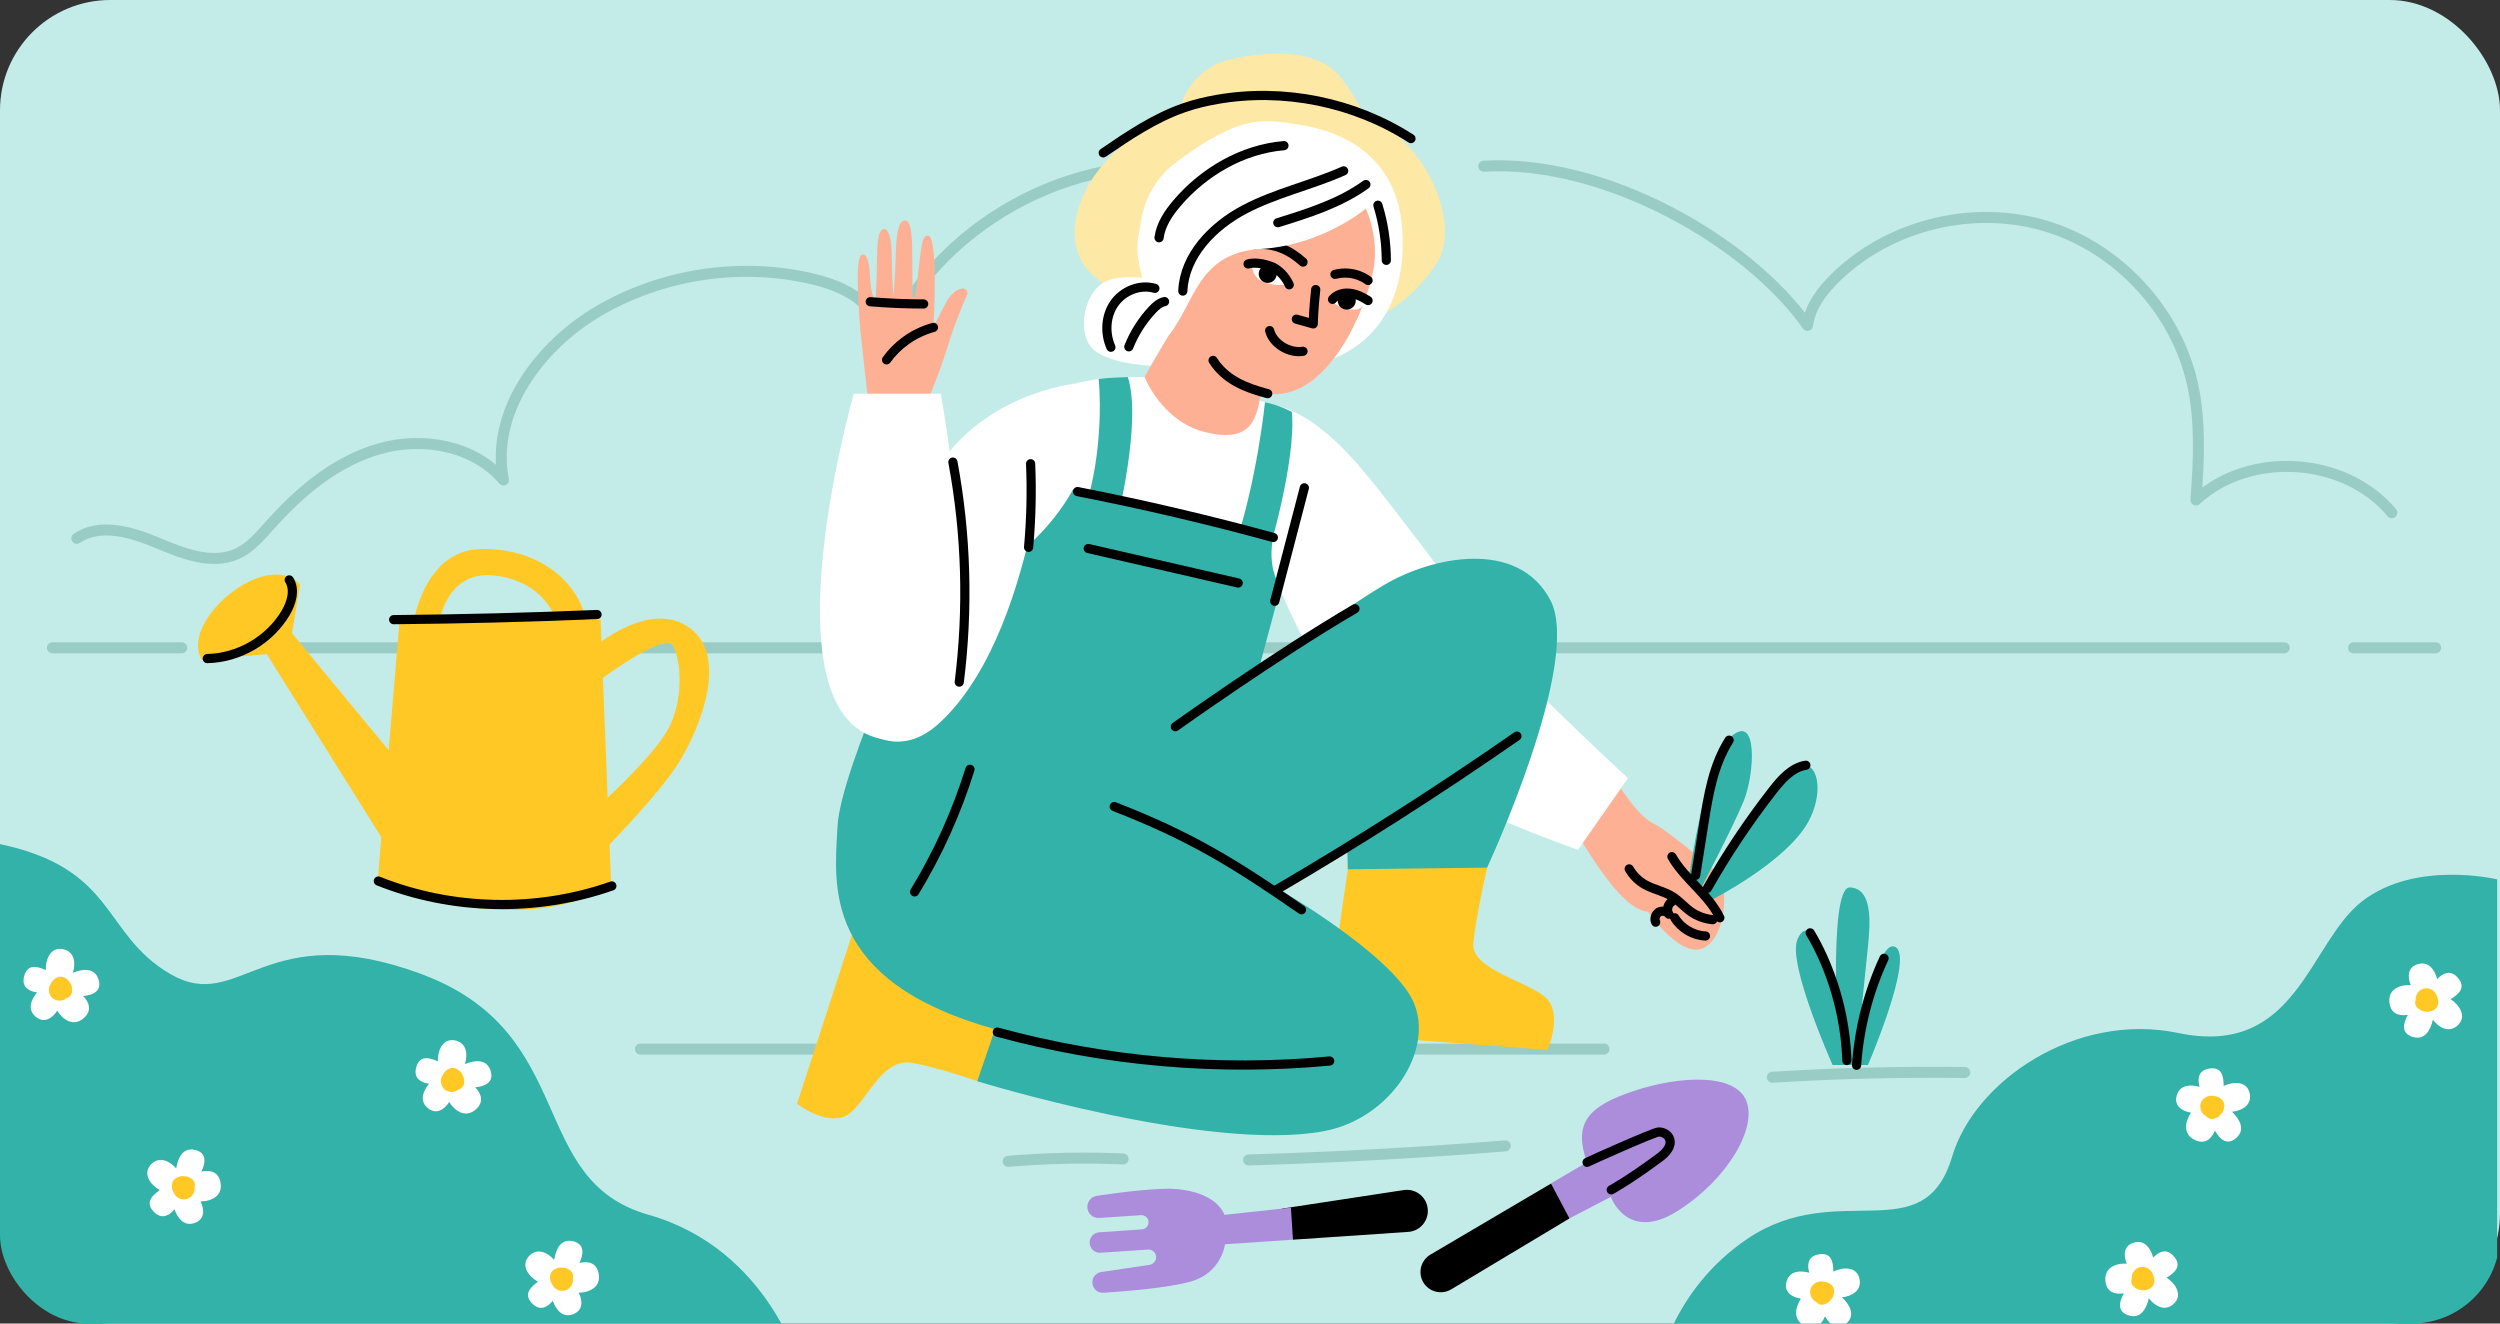 <svg width="680" height="360" viewBox="0 0 680 360" fill="none" xmlns="http://www.w3.org/2000/svg">
<rect x="0" y="0" width="680" height="360" fill="#333333" stroke="none"/>
<g clip-path="url(#clip0_1139_5032)">
<rect width="680" height="360" rx="30" fill="#C3ECE9"/>
<path d="M640.157 176.2H662.491" stroke="#9ACCC6" stroke-width="3" stroke-miterlimit="10" stroke-linecap="round" stroke-linejoin="round"/>
<path d="M62.802 176.2H621.317" stroke="#9ACCC6" stroke-width="3" stroke-miterlimit="10" stroke-linecap="round" stroke-linejoin="round"/>
<path d="M14.266 176.2C15.243 176.2 48.453 176.2 49.43 176.2" stroke="#9ACCC6" stroke-width="3" stroke-miterlimit="10" stroke-linecap="round" stroke-linejoin="round"/>
<path d="M327.523 46.127C291.922 40.242 253.659 61.64 240.038 95.058C240.683 89.963 237.896 84.868 233.924 81.624C229.953 78.38 224.899 76.716 219.888 75.614C200.694 71.393 179.961 74.637 162.972 84.514C146.71 93.997 133.297 112.089 136.936 130.555C129.034 121.197 115.018 118.702 103.248 122.05C91.457 125.398 81.663 133.612 73.49 142.762C70.829 145.735 68.167 148.938 64.548 150.601C57.644 153.762 49.68 150.539 42.672 147.607C35.664 144.675 27.2 142.179 20.899 146.421" stroke="#9ACCC6" stroke-width="3" stroke-miterlimit="10" stroke-linecap="round" stroke-linejoin="round"/>
<path d="M403.592 45.212C436.302 43.257 475.377 65.445 491.638 88.507C492.345 83.308 495.756 78.879 499.54 75.24C514.305 61.016 536.951 55.589 556.561 61.515C576.17 67.463 591.975 84.556 596.383 104.561C598.629 114.834 598.068 125.481 597.298 135.982C611.938 122.507 637.807 124.192 650.575 139.455" stroke="#9ACCC6" stroke-width="3" stroke-miterlimit="10" stroke-linecap="round" stroke-linejoin="round"/>
<path d="M174.201 285.354H436.302" stroke="#9ACCC6" stroke-width="3" stroke-miterlimit="10" stroke-linecap="round" stroke-linejoin="round"/>
<path d="M482.073 293.006C499.499 291.925 516.967 291.509 534.414 291.717" stroke="#9ACCC6" stroke-width="3" stroke-miterlimit="10" stroke-linecap="round" stroke-linejoin="round"/>
<path d="M339.626 315.506C362.917 314.82 386.186 313.551 409.435 311.68" stroke="#9ACCC6" stroke-width="3" stroke-miterlimit="10" stroke-linecap="round" stroke-linejoin="round"/>
<path d="M274.226 315.881C284.623 315.007 295.062 314.779 305.481 315.236" stroke="#9ACCC6" stroke-width="3" stroke-miterlimit="10" stroke-linecap="round" stroke-linejoin="round"/>
<path d="M218.12 373.276C218.12 373.276 209.677 339.858 176.384 330.417C143.091 320.976 157.627 280.987 114.748 264.995C71.868 249.004 65.318 275.892 46.436 264.995C27.554 254.099 31.962 236.049 -0.769 229.436V373.276H218.12Z" fill="#32B2A8"/>
<path d="M59.953 321.495C59.35 318.626 57.062 318.189 54.775 318.688C55.981 316.214 56.272 313.489 52.986 312.762C49.784 312.054 48.391 314.862 47.933 317.815C46.103 315.714 43.317 314.446 41.133 316.671C38.679 319.187 40.842 322.223 43.462 323.721C41.279 325.239 39.324 327.235 42.027 329.793C44.065 331.727 46.041 330.645 47.455 328.919C48.307 331.332 49.992 333.536 52.716 332.725C55.752 331.831 55.648 329.086 54.546 326.798C57.603 326.757 60.722 325.218 59.953 321.495Z" fill="white"/>
<path d="M51.697 320.373C51.489 320.248 51.261 320.123 51.011 320.061C50.782 319.998 50.533 319.978 50.304 319.978C50.262 319.978 50.242 319.978 50.2 319.957C49.701 319.853 49.223 319.874 48.786 320.061C47.829 320.31 46.998 320.934 46.769 322.036C46.602 322.806 46.831 323.7 47.289 324.449C47.663 325.343 48.516 326.008 49.493 326.195C50.928 326.466 52.279 325.613 52.779 324.261C52.945 323.783 52.986 323.284 52.924 322.827C53.194 321.662 52.633 320.83 51.697 320.373Z" fill="#FFC825"/>
<path d="M22.916 276.807C25.058 274.811 24.247 272.627 22.625 270.922C25.37 270.673 27.845 269.508 26.764 266.306C25.703 263.207 22.584 263.477 19.818 264.6C20.65 261.959 20.296 258.902 17.26 258.195C13.829 257.405 12.373 260.816 12.457 263.852C10.044 262.77 7.299 262.126 6.509 265.765C5.906 268.51 7.861 269.633 10.065 269.945C8.443 271.92 7.445 274.499 9.545 276.412C11.895 278.533 14.183 277.036 15.555 274.915C17.198 277.514 20.13 279.386 22.916 276.807Z" fill="white"/>
<path d="M19.61 269.175C19.61 268.926 19.589 268.676 19.527 268.426C19.465 268.198 19.361 267.969 19.236 267.761C19.215 267.719 19.215 267.699 19.194 267.657C19.028 267.179 18.758 266.763 18.383 266.492C17.676 265.806 16.699 265.432 15.638 265.806C14.89 266.077 14.245 266.742 13.829 267.511C13.268 268.302 13.122 269.362 13.476 270.319C13.975 271.691 15.43 272.398 16.824 272.107C17.323 272.003 17.759 271.795 18.134 271.504C19.277 271.109 19.673 270.194 19.61 269.175Z" fill="#FFC825"/>
<path d="M129.554 301.636C131.696 299.64 130.885 297.456 129.263 295.751C132.008 295.502 134.482 294.337 133.401 291.135C132.34 288.036 129.221 288.306 126.455 289.429C127.287 286.788 126.934 283.732 123.897 283.025C120.466 282.234 119.011 285.645 119.094 288.681C116.682 287.599 113.937 286.955 113.146 290.594C112.543 293.339 114.498 294.462 116.702 294.774C115.08 296.749 114.082 299.328 116.182 301.241C118.532 303.362 120.82 301.865 122.192 299.744C123.835 302.364 126.788 304.236 129.554 301.636Z" fill="white"/>
<path d="M126.247 294.004C126.247 293.755 126.227 293.505 126.164 293.256C126.102 293.027 125.998 292.798 125.873 292.59C125.852 292.549 125.852 292.528 125.831 292.486C125.665 292.008 125.395 291.592 125.02 291.322C124.313 290.636 123.336 290.261 122.276 290.636C121.527 290.906 120.882 291.571 120.466 292.341C119.905 293.131 119.759 294.192 120.113 295.148C120.612 296.521 122.068 297.228 123.461 296.937C123.96 296.833 124.397 296.625 124.771 296.333C125.915 295.959 126.331 295.044 126.247 294.004Z" fill="#FFC825"/>
<path d="M162.805 346.263C162.181 343.393 159.894 342.977 157.607 343.518C158.792 341.043 159.062 338.298 155.756 337.591C152.553 336.905 151.181 339.733 150.744 342.686C148.893 340.606 146.107 339.359 143.944 341.604C141.511 344.141 143.715 347.157 146.336 348.633C144.173 350.172 142.218 352.189 144.942 354.726C147.001 356.639 148.956 355.558 150.349 353.811C151.222 356.223 152.928 358.407 155.631 357.554C158.646 356.618 158.542 353.874 157.419 351.628C160.497 351.544 163.616 349.985 162.805 346.263Z" fill="white"/>
<path d="M154.55 345.223C154.342 345.098 154.113 344.973 153.863 344.911C153.635 344.848 153.385 344.828 153.156 344.828C153.115 344.828 153.094 344.828 153.052 344.828C152.553 344.724 152.075 344.744 151.638 344.932C150.682 345.181 149.85 345.826 149.642 346.928C149.496 347.697 149.725 348.592 150.183 349.34C150.578 350.234 151.43 350.9 152.408 351.066C153.843 351.337 155.194 350.463 155.673 349.091C155.839 348.612 155.881 348.113 155.818 347.656C156.047 346.491 155.465 345.68 154.55 345.223Z" fill="#FFC825"/>
<path d="M512.579 373.275H679.231V239.188C679.231 239.188 657.043 233.865 642.507 245.136C627.971 256.427 624.769 287.724 592.536 280.986C564.525 275.122 537.076 294.108 531.003 314.529C523.247 340.585 499.998 320.289 475.273 336.967C454.249 351.149 450.63 373.275 450.63 373.275H512.579Z" fill="#32B2A8"/>
<path d="M597.194 310.162C599.897 311.326 601.561 309.704 602.455 307.521C603.786 309.933 605.866 311.742 608.34 309.455C610.753 307.23 609.255 304.485 607.113 302.405C609.879 302.114 612.52 300.555 611.938 297.498C611.272 294.046 607.571 294.087 604.826 295.377C604.847 292.715 604.327 289.97 600.667 290.698C597.901 291.259 597.672 293.484 598.275 295.626C595.822 294.94 593.035 295.065 592.141 297.747C591.143 300.742 593.451 302.239 595.946 302.634C594.241 305.213 593.701 308.644 597.194 310.162Z" fill="white"/>
<path d="M602.85 304.048C603.079 303.965 603.287 303.84 603.516 303.674C603.703 303.528 603.869 303.341 603.994 303.133C604.015 303.112 604.036 303.071 604.057 303.05C604.431 302.717 604.701 302.301 604.784 301.844C605.138 300.908 605.096 299.868 604.327 299.057C603.786 298.475 602.913 298.163 602.039 298.101C601.083 297.914 600.064 298.205 599.336 298.912C598.275 299.931 598.213 301.532 599.045 302.717C599.336 303.133 599.71 303.445 600.126 303.674C600.916 304.526 601.935 304.527 602.85 304.048Z" fill="#FFC825"/>
<path d="M572.698 348.654C573.114 351.565 575.359 352.148 577.689 351.794C576.316 354.185 575.838 356.889 579.103 357.825C582.243 358.74 583.823 356.036 584.488 353.125C586.173 355.329 588.876 356.785 591.185 354.705C593.805 352.356 591.829 349.195 589.313 347.531C591.58 346.159 593.68 344.287 591.143 341.563C589.23 339.504 587.192 340.44 585.674 342.062C584.988 339.587 583.449 337.3 580.683 337.924C577.605 338.631 577.522 341.376 578.458 343.705C575.401 343.559 572.178 344.89 572.698 348.654Z" fill="white"/>
<path d="M580.87 350.338C581.057 350.484 581.286 350.608 581.536 350.712C581.764 350.796 581.993 350.837 582.243 350.858C582.284 350.858 582.305 350.879 582.347 350.879C582.825 351.024 583.324 351.024 583.761 350.879C584.738 350.692 585.611 350.109 585.903 349.028C586.111 348.259 585.944 347.364 585.549 346.574C585.216 345.659 584.426 344.931 583.449 344.682C582.035 344.307 580.621 345.077 580.059 346.408C579.851 346.886 579.789 347.364 579.81 347.822C579.456 348.924 579.976 349.797 580.87 350.338Z" fill="#FFC825"/>
<path d="M491.16 360.715C493.863 361.859 495.506 360.216 496.4 358.032C497.752 360.424 499.832 362.212 502.306 359.904C504.698 357.658 503.18 354.934 501.017 352.875C503.783 352.563 506.403 350.983 505.8 347.926C505.114 344.474 501.391 344.557 498.667 345.867C498.646 343.205 498.126 340.46 494.466 341.23C491.721 341.812 491.493 344.037 492.117 346.179C489.642 345.514 486.876 345.659 486.003 348.363C485.025 351.378 487.334 352.854 489.85 353.229C488.166 355.807 487.646 359.259 491.16 360.715Z" fill="white"/>
<path d="M496.754 354.56C496.983 354.456 497.191 354.352 497.419 354.165C497.606 354.019 497.752 353.832 497.898 353.624C497.918 353.603 497.939 353.561 497.96 353.541C498.334 353.208 498.584 352.792 498.688 352.314C499.021 351.378 498.979 350.338 498.189 349.527C497.648 348.966 496.775 348.633 495.901 348.591C494.945 348.404 493.926 348.716 493.198 349.423C492.158 350.442 492.096 352.043 492.948 353.229C493.26 353.645 493.635 353.957 494.05 354.165C494.841 355.059 495.839 355.059 496.754 354.56Z" fill="#FFC825"/>
<path d="M649.951 272.897C650.367 275.808 652.613 276.39 654.942 276.037C653.57 278.428 653.091 281.132 656.356 282.067C659.496 282.982 661.077 280.279 661.742 277.368C663.427 279.572 666.13 281.028 668.438 278.948C671.058 276.598 669.083 273.437 666.567 271.774C668.833 270.401 670.934 268.53 668.397 265.806C666.483 263.747 664.446 264.683 662.928 266.305C662.241 263.83 660.702 261.543 657.937 262.166C654.859 262.873 654.776 265.618 655.712 267.947C652.634 267.802 649.411 269.133 649.951 272.897Z" fill="white"/>
<path d="M658.103 274.56C658.29 274.706 658.519 274.831 658.768 274.935C658.997 275.018 659.226 275.06 659.475 275.08C659.517 275.08 659.538 275.101 659.579 275.101C660.058 275.247 660.557 275.247 660.993 275.101C661.971 274.914 662.844 274.332 663.135 273.25C663.343 272.481 663.177 271.587 662.782 270.797C662.449 269.882 661.659 269.154 660.681 268.904C659.267 268.53 657.853 269.299 657.292 270.63C657.084 271.108 657.021 271.587 657.042 272.044C656.689 273.167 657.209 274.041 658.103 274.56Z" fill="#FFC825"/>
<path d="M366.955 234.059L360.093 281.069L420.941 285.562C420.941 285.562 424.922 276.52 420.941 271.876C416.96 267.232 400.071 263.933 400.734 256.635C401.398 249.356 404.924 234.04 404.924 234.04H366.955V234.059Z" fill="#FFC825"/>
<path d="M279.683 260.086L235.649 242.21L216.788 300.234C216.788 300.234 224.617 306.243 230.076 303.494C235.535 300.746 239.402 287.477 248.236 289.107C255.439 290.434 265.808 294.073 265.808 294.073L279.683 260.086Z" fill="#FFC825"/>
<path d="M438.835 211.653C442.475 216.563 445.47 221.851 450.095 224.183C454.72 226.515 468.653 238.76 468.653 238.76C468.653 238.76 467.667 236.713 468.653 241.376C469.638 246.039 468.444 254.19 464.35 257.299C457.943 262.151 448.237 247.991 448.237 247.991C440.067 247.442 429.566 226.97 428.239 225.908L438.835 211.653Z" fill="#FEB095"/>
<path d="M346.597 110.259C346.597 110.259 355.866 110.771 369.363 126.391C382.859 142.01 407.577 177.761 420.884 190.783C434.191 203.806 442.816 211.653 442.816 211.653L429.225 231.14C429.225 231.14 388.091 217.113 373.988 203.199C359.885 189.286 347.26 158.16 347.26 158.16L252.103 159.26C252.103 159.26 266.983 127.698 273.523 117.86C283.797 102.412 300.079 102.412 313.576 102.563C324.551 102.696 346.597 110.259 346.597 110.259Z" fill="white"/>
<path d="M252.121 159.26C252.121 159.26 228.711 208.734 227.82 224.638C226.929 240.542 223.404 266.796 270.66 279.951L265.807 294.092C265.807 294.092 328.873 313.54 360.093 307.683C378.367 304.252 390.214 285.524 384.47 272.558C378.727 259.593 347.071 241.395 347.071 241.395L366.462 230.363L366.595 236.448L404.488 235.993C404.488 235.993 430.533 180.016 421.699 163.241C412.866 146.465 389.456 151.317 376.206 159.26C362.956 167.202 342.199 182.67 342.199 182.67L348.379 159.696C348.379 159.696 344.303 154.786 346.483 145.176L291.834 133.139C291.853 133.139 278.622 159.26 252.121 159.26Z" fill="#32B2A8"/>
<path d="M319.699 34.266C319.699 34.266 321.026 19.253 334.712 16.163C348.398 13.073 357.496 14.836 362.444 18.817C367.391 22.797 374.007 36.92 374.007 36.92L319.699 34.266Z" fill="#FEE8A5"/>
<path d="M311.889 81.75C311.889 81.75 283.872 77.504 294.791 52.805C300.042 40.92 320.078 23.215 352.701 25.414C385.323 27.613 398.706 59.477 390.783 71.552C382.347 84.442 362.311 102.526 311.889 81.75Z" fill="#FEE8A5"/>
<path d="M352.606 33.773C361.534 34.986 379.845 40.123 381.399 62.263C382.954 84.404 371.429 95.227 360.112 98.336C348.796 101.445 324.987 97.843 318.77 92.005C312.552 86.166 301.823 57.904 319.718 44.312C337.612 30.721 344.076 32.617 352.606 33.773Z" fill="white"/>
<path d="M342.37 110.222C342.37 110.222 343.677 103.454 344.076 96.081C344.474 88.707 325.802 72.765 320.362 84.802C314.922 96.839 315.983 94.356 311.32 102.526C311.32 102.526 315.926 114.525 327.698 117.52C339.109 120.401 341.156 115.036 342.37 110.222Z" fill="#FEB095"/>
<path d="M361.174 47.118C369.95 48.445 375.561 62.282 373.609 73.163C371.656 84.043 361.363 108.515 345.516 107.169C329.669 105.824 324.058 92.82 323.073 87.55C322.106 82.262 325.423 41.678 361.174 47.118Z" fill="#FEB095"/>
<path d="M344.815 107.075C338.825 105.52 333.233 103.264 329.954 98.033" stroke="black" stroke-width="2.5" stroke-miterlimit="10" stroke-linecap="round" stroke-linejoin="round"/>
<path d="M357.875 78.755C357.269 84.214 357.193 88.1 357.193 88.1L352.606 86.811" stroke="black" stroke-width="2.5" stroke-miterlimit="10" stroke-linecap="round" stroke-linejoin="round"/>
<path d="M340.967 66.585C346.786 65.884 351.165 68.348 354.426 71.286" stroke="black" stroke-width="2.5" stroke-miterlimit="10" stroke-linecap="round" stroke-linejoin="round"/>
<path d="M363.107 74.623C368.453 73.258 372.111 76.291 372.111 76.291" stroke="black" stroke-width="2.5" stroke-miterlimit="10" stroke-linecap="round" stroke-linejoin="round"/>
<path d="M340.398 71.476C340.398 71.476 340.247 71.381 344.341 71.988C349.346 73.239 350.255 77.409 350.255 77.409C350.255 77.409 346.199 78.035 343.109 76.442C340.361 75.04 340.398 71.476 340.398 71.476Z" fill="white"/>
<path d="M344.815 76.954C346.166 76.954 347.26 75.859 347.26 74.509C347.26 73.159 346.166 72.064 344.815 72.064C343.465 72.064 342.37 73.159 342.37 74.509C342.37 75.859 343.465 76.954 344.815 76.954Z" fill="black"/>
<path d="M350.672 77.466C350.672 77.466 349.364 74.243 346.294 72.689C342.029 70.888 339.469 71.798 339.469 71.798" stroke="black" stroke-width="2.5" stroke-miterlimit="10" stroke-linecap="round" stroke-linejoin="round"/>
<path d="M372.111 80.689C372.111 80.689 371.732 80.272 368.813 79.115C363.809 77.523 362.311 81.921 362.311 81.921C362.311 81.921 364.169 84.101 367.998 84.214C371.05 84.575 372.111 80.689 372.111 80.689Z" fill="white"/>
<path d="M366.311 84.214C367.672 84.214 368.775 83.111 368.775 81.75C368.775 80.389 367.672 79.285 366.311 79.285C364.95 79.285 363.846 80.389 363.846 81.75C363.846 83.111 364.95 84.214 366.311 84.214Z" fill="black"/>
<path d="M362.444 81.428C362.444 81.428 365.477 77.39 372.111 81.75" stroke="black" stroke-width="2.5" stroke-miterlimit="10" stroke-linecap="round" stroke-linejoin="round"/>
<path d="M354.425 95.55C350.672 96.175 346.237 93.503 345.346 89.92" stroke="black" stroke-width="2.5" stroke-miterlimit="10" stroke-linecap="round" stroke-linejoin="round"/>
<path d="M371.486 56.748C371.486 56.748 359.771 66.718 342.9 67.723C326.03 68.728 325.158 81.769 318.087 91.019C318.087 91.019 306.828 74.509 309.918 62.832C313.121 50.72 332.418 36.825 348.473 36.92C362.254 36.996 374.026 49.279 371.486 56.748Z" fill="white"/>
<path d="M365.477 46.474C356.624 50.416 346.976 52.483 338.427 57.013C329.859 61.543 322.125 69.486 321.727 79.172" stroke="black" stroke-width="2.5" stroke-miterlimit="10" stroke-linecap="round" stroke-linejoin="round"/>
<path d="M300.08 41.583C307.036 36.844 314.088 32.067 322.03 29.319C324.968 28.295 327.982 27.575 331.034 27.044C349.118 23.878 368.358 27.764 383.788 37.697" stroke="black" stroke-width="2.5" stroke-miterlimit="10" stroke-linecap="round" stroke-linejoin="round"/>
<path d="M298.847 103.094C298.847 103.094 300.838 121.822 294.639 139.887L303.719 142.2C303.719 142.2 310.676 114.6 306.771 102.563C306.752 102.563 301.691 102.658 298.847 103.094Z" fill="#32B2A8"/>
<path d="M344.076 109.425C344.076 109.425 341.915 130.921 335.716 148.967L344.796 151.28C344.796 151.28 352.606 125.613 351.393 112.022C351.393 112.041 347.696 110.089 344.076 109.425Z" fill="#32B2A8"/>
<path d="M347.563 60.577C355.923 57.98 364.434 55.307 371.524 50.189" stroke="black" stroke-width="2.5" stroke-miterlimit="10" stroke-linecap="round" stroke-linejoin="round"/>
<path d="M315.263 64.671C315.718 61.108 317.822 57.98 320.153 55.25C327.489 46.663 337.972 40.579 349.232 39.612" stroke="black" stroke-width="2.5" stroke-miterlimit="10" stroke-linecap="round" stroke-linejoin="round"/>
<path d="M374.898 56.235C374.86 56.103 374.822 55.951 374.784 55.818C376.281 60.671 377.059 65.732 377.078 70.812" stroke="black" stroke-width="2.5" stroke-miterlimit="10" stroke-linecap="round" stroke-linejoin="round"/>
<path d="M315.263 76.291C315.263 76.291 305.122 73.902 300.098 76.897C295.075 79.911 293.085 89.351 296.573 94.147C300.041 98.943 312.912 99.474 312.912 99.474L323.073 82.698L315.263 76.291Z" fill="white"/>
<path d="M314.126 78.433C310.126 77.239 305.52 79.077 303.112 82.508C300.705 85.92 300.477 90.64 302.165 94.451" stroke="black" stroke-width="2.5" stroke-miterlimit="10" stroke-linecap="round" stroke-linejoin="round"/>
<path d="M316.76 82.034C315.434 82.3 314.372 83.266 313.462 84.233C310.714 87.153 308.515 90.602 307.036 94.337" stroke="black" stroke-width="2.5" stroke-miterlimit="10" stroke-linecap="round" stroke-linejoin="round"/>
<path d="M292.27 104.364C292.27 104.364 265.542 107.208 253.221 130.372C244.369 147.034 222.096 176.491 227.403 188.414C232.711 200.337 244.255 206.517 254.851 197.247C271.002 183.106 277.541 155.545 279.418 148.531C281.294 141.499 292.27 104.364 292.27 104.364Z" fill="white"/>
<path d="M250.852 112.534C250.852 112.534 255.268 102.468 257.884 93.919C259.723 87.891 261.941 82.717 263.059 80.215C263.476 79.305 262.699 78.281 261.713 78.471C260.462 78.698 258.832 79.551 257.467 82.053C254.775 86.963 253.884 89.048 253.884 89.048C253.884 89.048 254.301 82.091 254.264 75.608C254.226 70.073 253.771 64.273 252.539 64.121C250.624 63.875 250.662 67.211 249.866 72.992C249.544 75.248 249.354 81.276 248.198 80.973C248.198 80.973 248.179 76.291 248.16 71.059C248.141 65.827 248.122 60.046 246.207 59.97C244.274 59.894 243.781 64.14 243.648 69.031C243.497 74.793 243.061 80.537 243.061 80.537C243.061 80.537 242.682 78.091 242.549 68.689C242.492 65.012 241.734 62.225 240.464 62.301C238.777 62.415 238.587 66.036 238.53 71.286C238.492 75.987 238.189 81.238 238.189 81.238C238.189 81.238 237.222 81.636 236.786 76.954C236.464 73.618 236.54 69.182 234.588 69.22C233.166 69.239 233.147 75.021 233.45 81.049C233.583 83.854 233.81 88.176 234.076 90.526C234.853 97.426 236.426 111.795 236.426 111.795L250.852 112.534Z" fill="#FEB095"/>
<path d="M253.903 89.048C248.274 90.603 243.933 93.977 241.146 97.882" stroke="black" stroke-width="2.5" stroke-miterlimit="10" stroke-linecap="round" stroke-linejoin="round"/>
<path d="M255.875 107.075C255.875 107.075 273.314 200.148 244.672 201.342C204.789 203.01 232.237 107.075 232.237 107.075H255.875Z" fill="white"/>
<path d="M236.71 82.072C241.544 82.47 246.378 82.679 251.231 82.679" stroke="black" stroke-width="2.5" stroke-miterlimit="10" stroke-linecap="round" stroke-linejoin="round"/>
<path d="M259.192 125.689C262.851 145.384 263.419 165.648 260.917 185.532" stroke="black" stroke-width="2.5" stroke-miterlimit="10" stroke-linecap="round" stroke-linejoin="round"/>
<path d="M280.328 126.125C280.65 133.708 280.46 141.309 279.778 148.872" stroke="black" stroke-width="2.5" stroke-miterlimit="10" stroke-linecap="round" stroke-linejoin="round"/>
<path d="M303.074 219.387C323.85 227.482 335.678 234.761 354.008 247.461" stroke="black" stroke-width="2.5" stroke-miterlimit="10" stroke-linecap="round" stroke-linejoin="round"/>
<path d="M271.267 280.729C300.591 288.747 331.394 291.438 361.667 288.595" stroke="black" stroke-width="2.5" stroke-miterlimit="10" stroke-linecap="round" stroke-linejoin="round"/>
<path d="M347.014 242.116C369.42 229.017 391.294 215.047 412.601 200.223" stroke="black" stroke-width="2.5" stroke-miterlimit="10" stroke-linecap="round" stroke-linejoin="round"/>
<path d="M319.699 197.664C319.699 197.664 347.109 178.102 368.548 165.572" stroke="black" stroke-width="2.5" stroke-miterlimit="10" stroke-linecap="round" stroke-linejoin="round"/>
<path d="M293.085 133.708C310.998 137.214 328.759 141.385 346.35 146.199" stroke="black" stroke-width="2.5" stroke-miterlimit="10" stroke-linecap="round" stroke-linejoin="round"/>
<path d="M296.004 149.194C309.595 152.322 323.205 155.45 336.797 158.577" stroke="black" stroke-width="2.5" stroke-miterlimit="10" stroke-linecap="round" stroke-linejoin="round"/>
<path d="M263.836 209.247C260.197 220.923 255.135 232.145 248.766 242.59" stroke="black" stroke-width="2.5" stroke-miterlimit="10" stroke-linecap="round" stroke-linejoin="round"/>
<path d="M354.786 132.684C352.094 142.977 349.421 153.27 346.729 163.544" stroke="black" stroke-width="2.5" stroke-miterlimit="10" stroke-linecap="round" stroke-linejoin="round"/>
<path d="M459.383 239.025C459.383 239.025 463.686 206.403 470.965 200.223C478.244 194.043 477.259 210.592 474.282 217.89C471.306 225.169 462.151 242.589 462.151 242.589L459.383 239.025Z" fill="#32B2A8"/>
<path d="M465.677 244.712C465.677 244.712 485.884 234.438 491.855 223.52C497.826 212.582 492.518 200.337 482.585 214.251C472.652 228.164 464.028 242.589 464.028 242.589L465.677 244.712Z" fill="#32B2A8"/>
<path d="M498.47 289.675C498.47 289.675 486.206 262.265 488.859 255.65C491.513 249.015 496.138 256.237 498.47 267.364C500.801 278.491 503.19 289.675 503.19 289.675H498.47Z" fill="#32B2A8"/>
<path d="M508.081 289.675C508.081 289.675 521.008 259.687 515.36 257.507C509.73 255.309 504.763 289.675 504.763 289.675H508.081Z" fill="#32B2A8"/>
<path d="M500.214 289.675C500.214 289.675 496.973 241.016 503.19 241.376C509.389 241.736 508.744 250.759 508.081 257.507C507.417 264.255 504.763 289.675 504.763 289.675H500.214Z" fill="#32B2A8"/>
<path d="M443.138 236.334C444.162 238.116 445.659 239.613 447.441 240.618C449.811 241.945 452.597 242.419 454.891 243.859C456.71 244.997 458.113 246.703 459.857 247.935C461.62 249.186 463.724 249.963 465.885 250.152" stroke="black" stroke-width="2.5" stroke-miterlimit="10" stroke-linecap="round" stroke-linejoin="round"/>
<path d="M454.758 233.017C458.265 239.158 464.748 243.272 467.8 249.641" stroke="black" stroke-width="2.5" stroke-miterlimit="10" stroke-linecap="round" stroke-linejoin="round"/>
<path d="M450.342 250.835C449.906 249.906 450.285 248.674 451.157 248.125C452.029 247.594 453.299 247.821 453.924 248.655C453.204 247.518 453.659 245.793 454.853 245.167" stroke="black" stroke-width="2.5" stroke-miterlimit="10" stroke-linecap="round" stroke-linejoin="round"/>
<path d="M455.516 249.641C457.279 252.522 460.521 254.437 463.895 254.588" stroke="black" stroke-width="2.5" stroke-miterlimit="10" stroke-linecap="round" stroke-linejoin="round"/>
<path d="M492.366 253.735C493.617 255.802 494.717 257.944 495.721 260.142C499.74 269.033 502.015 278.7 502.356 288.462" stroke="black" stroke-width="2.5" stroke-miterlimit="10" stroke-linecap="round" stroke-linejoin="round"/>
<path d="M512.459 260.654C508.213 269.791 505.673 279.705 504.991 289.751" stroke="black" stroke-width="2.5" stroke-miterlimit="10" stroke-linecap="round" stroke-linejoin="round"/>
<path d="M464.407 241.623C469.676 232.316 475.647 223.387 482.225 214.952C484.595 211.919 487.4 208.735 491.191 208.147" stroke="black" stroke-width="2.5" stroke-miterlimit="10" stroke-linecap="round" stroke-linejoin="round"/>
<path d="M470.321 201.323C465.98 208.147 464.634 216.393 463.383 224.373C462.663 228.941 461.942 233.51 461.222 238.078" stroke="black" stroke-width="2.5" stroke-miterlimit="10" stroke-linecap="round" stroke-linejoin="round"/>
<path d="M426.882 331.415L394.712 350.713C392.071 352.293 388.64 351.399 387.101 348.737C385.604 346.117 386.477 342.79 389.077 341.251L421.871 321.932C421.871 321.932 428.172 326.965 426.882 331.415Z" fill="black"/>
<path d="M426.882 331.415L438.132 325.551C438.132 325.551 442.624 337.986 456.245 329.419C469.866 320.851 478.017 306.814 474.981 299.37C471.945 291.925 457.035 292.57 444.558 296.687C432.081 300.804 427.797 305.4 431.665 316.13L421.85 321.891L426.882 331.415Z" fill="#AB8DDB"/>
<path d="M438.257 323.637C438.257 323.637 443.165 320.976 451.421 314.841C453.022 313.656 454.81 311.805 454.145 309.829C453.729 308.582 452.398 307.896 451.171 307.896C449.944 307.896 432.809 315.59 431.686 316.151" stroke="black" stroke-width="2.5" stroke-miterlimit="10" stroke-linecap="round" stroke-linejoin="round"/>
<path d="M351.687 337.196L383.046 335.075C386.519 334.846 388.973 331.581 388.245 328.171C387.621 325.197 384.793 323.242 381.798 323.7L348.672 328.753L351.687 337.196Z" fill="black"/>
<path d="M351.687 337.196L333.2 338.444C333.2 338.444 332.265 346.159 324.05 348.529C317.812 350.339 305.626 351.274 300.136 351.628C298.576 351.732 297.246 350.547 297.121 348.987C297.017 347.51 298.077 346.2 299.533 345.992L312.676 344.038C313.902 343.851 314.693 342.644 314.402 341.459C314.152 340.482 313.237 339.816 312.239 339.879L299.367 340.752C297.828 340.856 296.497 339.692 296.393 338.153C296.289 336.614 297.453 335.283 298.992 335.179L310.596 334.389C311.657 334.326 312.468 333.391 312.405 332.33C312.343 331.269 311.407 330.458 310.346 330.521L298.992 331.29C297.329 331.394 295.873 330.147 295.769 328.462C295.665 326.882 296.788 325.488 298.348 325.26C303.567 324.49 314.838 322.951 320.079 323.43C327.045 324.054 331.599 326.778 333.055 330.438L351.126 328.483L351.687 337.196Z" fill="#AB8DDB"/>
<path d="M166.236 240.873L163.367 168.589L108.717 168.381L102.687 240.083C102.666 240.103 140.409 256.24 166.236 240.873Z" fill="#FFC825"/>
<path d="M159.374 177.802C159.374 177.802 175.469 162.788 187.032 170.399C198.594 178.01 190.442 197.931 184.827 207.102C179.213 216.293 163.304 232.264 163.304 232.264L159.686 222.116C159.686 222.116 176.925 206.956 181.604 198.534C186.262 190.112 185.118 179.236 183.039 175.618C180.668 171.521 160.996 186.577 160.996 186.577L159.374 177.802Z" fill="#FFC825"/>
<path d="M111.899 172.582C111.899 172.582 113.957 149.458 131.155 149.312C148.373 149.167 159.166 160.25 159.727 171.501L152.491 172.166C152.491 172.166 150.411 158.504 134.815 156.57C119.219 154.636 118.844 173.705 118.844 173.705L111.899 172.582Z" fill="#FFC825"/>
<path d="M108.135 234.78L72.555 177.926L54.92 179.444C48.536 169.151 72.43 148.938 81.621 159.003L79.417 172.228L115.143 215.482L108.135 234.78Z" fill="#FFC825"/>
<path d="M107.074 168.547C125.519 168.381 143.944 167.923 162.389 167.154" stroke="black" stroke-width="2.5" stroke-miterlimit="10" stroke-linecap="round" stroke-linejoin="round"/>
<path d="M78.668 157.734C80.353 160.396 79.313 163.952 77.712 166.676C73.344 174.079 64.985 178.966 56.376 179.133" stroke="black" stroke-width="2.5" stroke-miterlimit="10" stroke-linecap="round" stroke-linejoin="round"/>
<path d="M102.915 239.646C123.003 247.673 146.024 248.151 166.424 240.977" stroke="black" stroke-width="2.5" stroke-miterlimit="10" stroke-linecap="round" stroke-linejoin="round"/>
</g>
<defs>
<clipPath id="clip0_1139_5032">
<rect width="680" height="360" rx="24" fill="white"/>
</clipPath>
</defs>
</svg>
